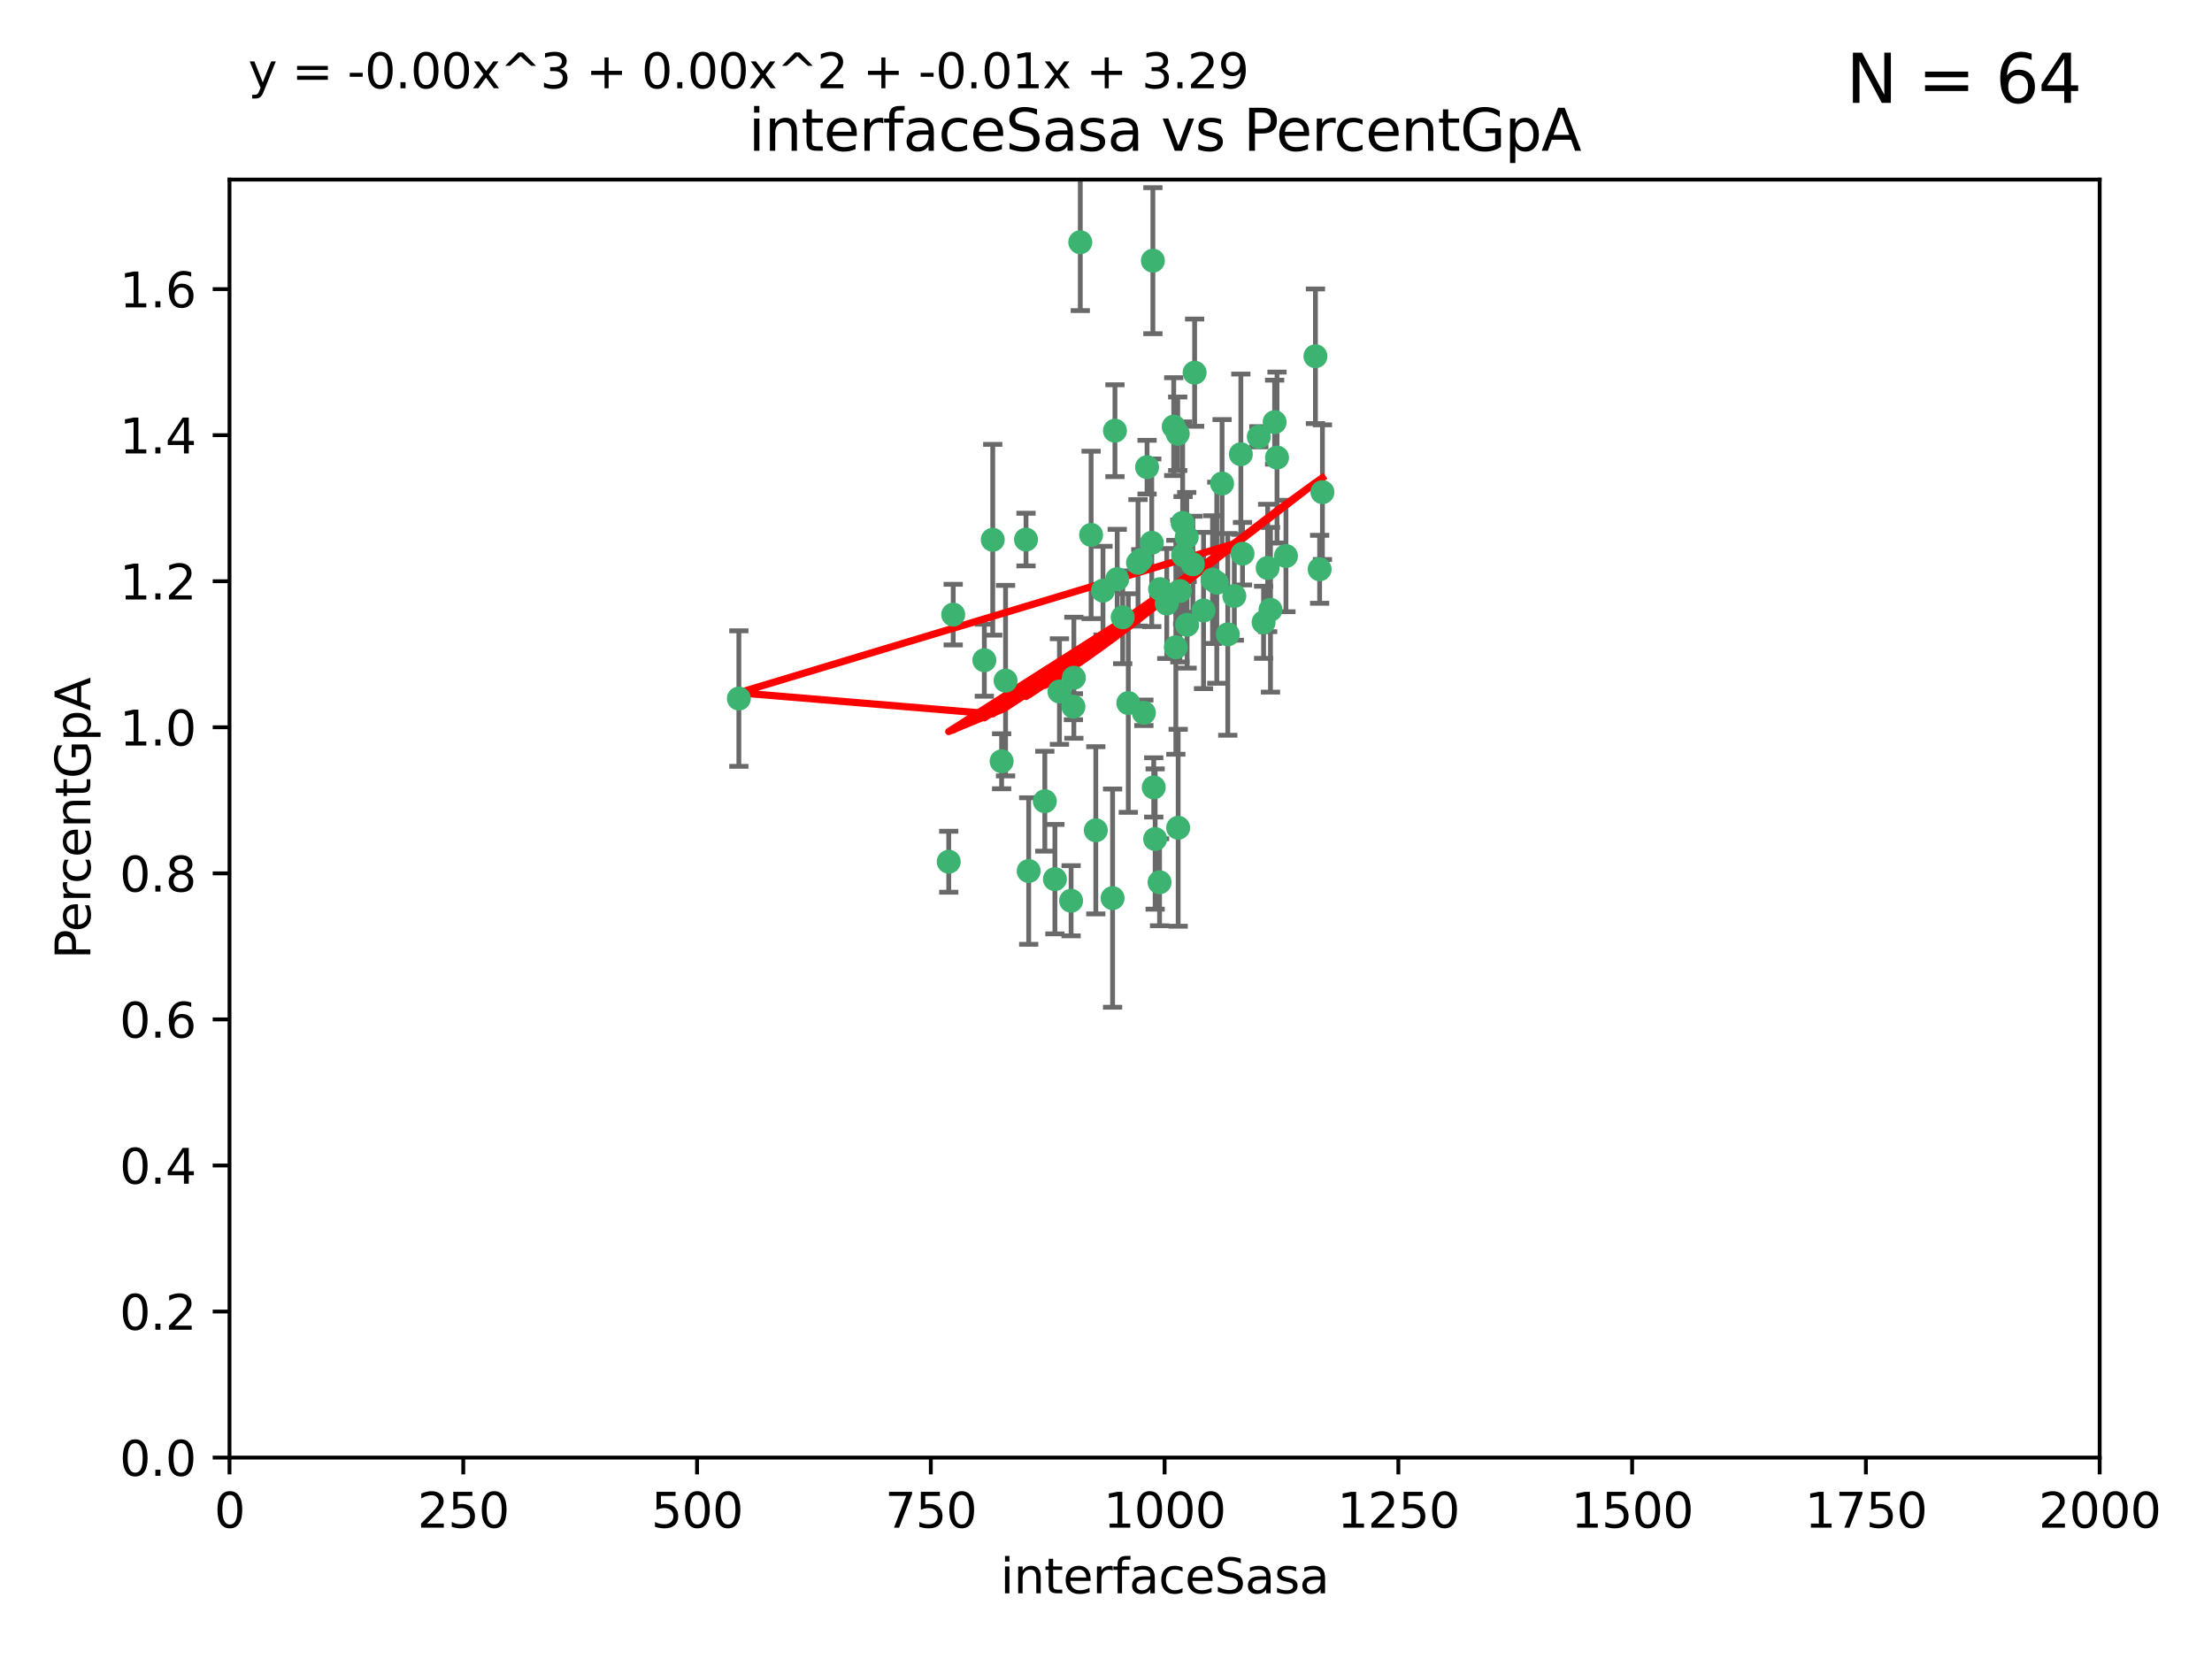 <?xml version="1.0" encoding="utf-8" standalone="no"?>
<!DOCTYPE svg PUBLIC "-//W3C//DTD SVG 1.1//EN"
  "http://www.w3.org/Graphics/SVG/1.1/DTD/svg11.dtd">
<svg xmlns:xlink="http://www.w3.org/1999/xlink" width="460.8pt" height="345.6pt" viewBox="0 0 460.8 345.6" xmlns="http://www.w3.org/2000/svg" version="1.1">
 <defs>
  <style type="text/css">*{stroke-linejoin: round; stroke-linecap: butt}</style>
 </defs>
 <g id="figure_1">
  <g id="patch_1">
   <path d="M 0 345.6 
L 460.8 345.6 
L 460.8 0 
L 0 0 
z
" style="fill: #ffffff"/>
  </g>
  <g id="axes_1">
   <g id="patch_2">
    <path d="M 47.81 303.64 
L 437.4 303.64 
L 437.4 37.411 
L 47.81 37.411 
z
" style="fill: #ffffff"/>
   </g>
   <g id="PathCollection_1">
    <defs>
     <path id="m1e06b63110" d="M 0 1.118 
C 0.297 1.118 0.581 1 0.791 0.791 
C 1 0.581 1.118 0.297 1.118 0 
C 1.118 -0.297 1 -0.581 0.791 -0.791 
C 0.581 -1 0.297 -1.118 0 -1.118 
C -0.297 -1.118 -0.581 -1 -0.791 -0.791 
C -1 -0.581 -1.118 -0.297 -1.118 0 
C -1.118 0.297 -1 0.581 -0.791 0.791 
C -0.581 1 -0.297 1.118 0 1.118 
z
" style="stroke: #3cb371"/>
    </defs>
    <g clip-path="url(#p5ed0f82866)">
     <use xlink:href="#m1e06b63110" x="275.486" y="102.526" style="fill: #3cb371; stroke: #3cb371"/>
     <use xlink:href="#m1e06b63110" x="274.906" y="118.592" style="fill: #3cb371; stroke: #3cb371"/>
     <use xlink:href="#m1e06b63110" x="258.839" y="115.347" style="fill: #3cb371; stroke: #3cb371"/>
     <use xlink:href="#m1e06b63110" x="266.025" y="95.318" style="fill: #3cb371; stroke: #3cb371"/>
     <use xlink:href="#m1e06b63110" x="274.033" y="74.211" style="fill: #3cb371; stroke: #3cb371"/>
     <use xlink:href="#m1e06b63110" x="244.948" y="134.836" style="fill: #3cb371; stroke: #3cb371"/>
     <use xlink:href="#m1e06b63110" x="245.342" y="90.362" style="fill: #3cb371; stroke: #3cb371"/>
     <use xlink:href="#m1e06b63110" x="238.294" y="148.487" style="fill: #3cb371; stroke: #3cb371"/>
     <use xlink:href="#m1e06b63110" x="265.53" y="87.939" style="fill: #3cb371; stroke: #3cb371"/>
     <use xlink:href="#m1e06b63110" x="240.166" y="54.304" style="fill: #3cb371; stroke: #3cb371"/>
     <use xlink:href="#m1e06b63110" x="233.876" y="128.593" style="fill: #3cb371; stroke: #3cb371"/>
     <use xlink:href="#m1e06b63110" x="246.37" y="108.935" style="fill: #3cb371; stroke: #3cb371"/>
     <use xlink:href="#m1e06b63110" x="247.296" y="130.157" style="fill: #3cb371; stroke: #3cb371"/>
     <use xlink:href="#m1e06b63110" x="231.774" y="187.094" style="fill: #3cb371; stroke: #3cb371"/>
     <use xlink:href="#m1e06b63110" x="238.956" y="97.317" style="fill: #3cb371; stroke: #3cb371"/>
     <use xlink:href="#m1e06b63110" x="243.059" y="125.723" style="fill: #3cb371; stroke: #3cb371"/>
     <use xlink:href="#m1e06b63110" x="267.887" y="115.829" style="fill: #3cb371; stroke: #3cb371"/>
     <use xlink:href="#m1e06b63110" x="245.788" y="123.117" style="fill: #3cb371; stroke: #3cb371"/>
     <use xlink:href="#m1e06b63110" x="219.756" y="183.14" style="fill: #3cb371; stroke: #3cb371"/>
     <use xlink:href="#m1e06b63110" x="220.702" y="144.057" style="fill: #3cb371; stroke: #3cb371"/>
     <use xlink:href="#m1e06b63110" x="217.656" y="166.909" style="fill: #3cb371; stroke: #3cb371"/>
     <use xlink:href="#m1e06b63110" x="244.508" y="88.874" style="fill: #3cb371; stroke: #3cb371"/>
     <use xlink:href="#m1e06b63110" x="250.718" y="127.171" style="fill: #3cb371; stroke: #3cb371"/>
     <use xlink:href="#m1e06b63110" x="245.435" y="172.439" style="fill: #3cb371; stroke: #3cb371"/>
     <use xlink:href="#m1e06b63110" x="264.664" y="127.028" style="fill: #3cb371; stroke: #3cb371"/>
     <use xlink:href="#m1e06b63110" x="240.345" y="164.032" style="fill: #3cb371; stroke: #3cb371"/>
     <use xlink:href="#m1e06b63110" x="229.772" y="123.038" style="fill: #3cb371; stroke: #3cb371"/>
     <use xlink:href="#m1e06b63110" x="257.131" y="124.161" style="fill: #3cb371; stroke: #3cb371"/>
     <use xlink:href="#m1e06b63110" x="153.919" y="145.522" style="fill: #3cb371; stroke: #3cb371"/>
     <use xlink:href="#m1e06b63110" x="206.808" y="112.441" style="fill: #3cb371; stroke: #3cb371"/>
     <use xlink:href="#m1e06b63110" x="246.456" y="115.624" style="fill: #3cb371; stroke: #3cb371"/>
     <use xlink:href="#m1e06b63110" x="252.596" y="120.746" style="fill: #3cb371; stroke: #3cb371"/>
     <use xlink:href="#m1e06b63110" x="239.93" y="113.07" style="fill: #3cb371; stroke: #3cb371"/>
     <use xlink:href="#m1e06b63110" x="232.737" y="120.64" style="fill: #3cb371; stroke: #3cb371"/>
     <use xlink:href="#m1e06b63110" x="225.044" y="50.463" style="fill: #3cb371; stroke: #3cb371"/>
     <use xlink:href="#m1e06b63110" x="264.075" y="118.317" style="fill: #3cb371; stroke: #3cb371"/>
     <use xlink:href="#m1e06b63110" x="255.769" y="132.151" style="fill: #3cb371; stroke: #3cb371"/>
     <use xlink:href="#m1e06b63110" x="248.492" y="117.548" style="fill: #3cb371; stroke: #3cb371"/>
     <use xlink:href="#m1e06b63110" x="198.57" y="128.033" style="fill: #3cb371; stroke: #3cb371"/>
     <use xlink:href="#m1e06b63110" x="241.67" y="122.726" style="fill: #3cb371; stroke: #3cb371"/>
     <use xlink:href="#m1e06b63110" x="213.736" y="112.4" style="fill: #3cb371; stroke: #3cb371"/>
     <use xlink:href="#m1e06b63110" x="253.48" y="121.39" style="fill: #3cb371; stroke: #3cb371"/>
     <use xlink:href="#m1e06b63110" x="227.298" y="111.43" style="fill: #3cb371; stroke: #3cb371"/>
     <use xlink:href="#m1e06b63110" x="223.706" y="141.186" style="fill: #3cb371; stroke: #3cb371"/>
     <use xlink:href="#m1e06b63110" x="254.581" y="100.735" style="fill: #3cb371; stroke: #3cb371"/>
     <use xlink:href="#m1e06b63110" x="223.131" y="187.642" style="fill: #3cb371; stroke: #3cb371"/>
     <use xlink:href="#m1e06b63110" x="262.238" y="90.985" style="fill: #3cb371; stroke: #3cb371"/>
     <use xlink:href="#m1e06b63110" x="237.649" y="116.663" style="fill: #3cb371; stroke: #3cb371"/>
     <use xlink:href="#m1e06b63110" x="237.069" y="117.25" style="fill: #3cb371; stroke: #3cb371"/>
     <use xlink:href="#m1e06b63110" x="247.216" y="111.877" style="fill: #3cb371; stroke: #3cb371"/>
     <use xlink:href="#m1e06b63110" x="214.295" y="181.451" style="fill: #3cb371; stroke: #3cb371"/>
     <use xlink:href="#m1e06b63110" x="232.265" y="89.722" style="fill: #3cb371; stroke: #3cb371"/>
     <use xlink:href="#m1e06b63110" x="228.278" y="172.967" style="fill: #3cb371; stroke: #3cb371"/>
     <use xlink:href="#m1e06b63110" x="258.492" y="94.622" style="fill: #3cb371; stroke: #3cb371"/>
     <use xlink:href="#m1e06b63110" x="205.056" y="137.537" style="fill: #3cb371; stroke: #3cb371"/>
     <use xlink:href="#m1e06b63110" x="241.557" y="183.793" style="fill: #3cb371; stroke: #3cb371"/>
     <use xlink:href="#m1e06b63110" x="263.228" y="129.634" style="fill: #3cb371; stroke: #3cb371"/>
     <use xlink:href="#m1e06b63110" x="223.611" y="147.219" style="fill: #3cb371; stroke: #3cb371"/>
     <use xlink:href="#m1e06b63110" x="240.64" y="174.785" style="fill: #3cb371; stroke: #3cb371"/>
     <use xlink:href="#m1e06b63110" x="235.045" y="146.454" style="fill: #3cb371; stroke: #3cb371"/>
     <use xlink:href="#m1e06b63110" x="209.48" y="141.79" style="fill: #3cb371; stroke: #3cb371"/>
     <use xlink:href="#m1e06b63110" x="248.862" y="77.63" style="fill: #3cb371; stroke: #3cb371"/>
     <use xlink:href="#m1e06b63110" x="197.639" y="179.513" style="fill: #3cb371; stroke: #3cb371"/>
     <use xlink:href="#m1e06b63110" x="208.658" y="158.587" style="fill: #3cb371; stroke: #3cb371"/>
    </g>
   </g>
   <g id="matplotlib.axis_1">
    <g id="xtick_1">
     <g id="line2d_1">
      <defs>
       <path id="m768999f773" d="M 0 0 
L 0 3.5 
" style="stroke: #000000; stroke-width: 0.8"/>
      </defs>
      <g>
       <use xlink:href="#m768999f773" x="47.81" y="303.64" style="stroke: #000000; stroke-width: 0.8"/>
      </g>
     </g>
     <g id="text_1">
      <!-- 0 -->
      <g transform="translate(44.629 318.238)scale(0.1 -0.1)">
       <defs>
        <path id="DejaVuSans-30" d="M 2034 4250 
Q 1547 4250 1301 3770 
Q 1056 3291 1056 2328 
Q 1056 1369 1301 889 
Q 1547 409 2034 409 
Q 2525 409 2770 889 
Q 3016 1369 3016 2328 
Q 3016 3291 2770 3770 
Q 2525 4250 2034 4250 
z
M 2034 4750 
Q 2819 4750 3233 4129 
Q 3647 3509 3647 2328 
Q 3647 1150 3233 529 
Q 2819 -91 2034 -91 
Q 1250 -91 836 529 
Q 422 1150 422 2328 
Q 422 3509 836 4129 
Q 1250 4750 2034 4750 
z
" transform="scale(0.016)"/>
       </defs>
       <use xlink:href="#DejaVuSans-30"/>
      </g>
     </g>
    </g>
    <g id="xtick_2">
     <g id="line2d_2">
      <g>
       <use xlink:href="#m768999f773" x="96.509" y="303.64" style="stroke: #000000; stroke-width: 0.8"/>
      </g>
     </g>
     <g id="text_2">
      <!-- 250 -->
      <g transform="translate(86.965 318.238)scale(0.1 -0.1)">
       <defs>
        <path id="DejaVuSans-32" d="M 1228 531 
L 3431 531 
L 3431 0 
L 469 0 
L 469 531 
Q 828 903 1448 1529 
Q 2069 2156 2228 2338 
Q 2531 2678 2651 2914 
Q 2772 3150 2772 3378 
Q 2772 3750 2511 3984 
Q 2250 4219 1831 4219 
Q 1534 4219 1204 4116 
Q 875 4013 500 3803 
L 500 4441 
Q 881 4594 1212 4672 
Q 1544 4750 1819 4750 
Q 2544 4750 2975 4387 
Q 3406 4025 3406 3419 
Q 3406 3131 3298 2873 
Q 3191 2616 2906 2266 
Q 2828 2175 2409 1742 
Q 1991 1309 1228 531 
z
" transform="scale(0.016)"/>
        <path id="DejaVuSans-35" d="M 691 4666 
L 3169 4666 
L 3169 4134 
L 1269 4134 
L 1269 2991 
Q 1406 3038 1543 3061 
Q 1681 3084 1819 3084 
Q 2600 3084 3056 2656 
Q 3513 2228 3513 1497 
Q 3513 744 3044 326 
Q 2575 -91 1722 -91 
Q 1428 -91 1123 -41 
Q 819 9 494 109 
L 494 744 
Q 775 591 1075 516 
Q 1375 441 1709 441 
Q 2250 441 2565 725 
Q 2881 1009 2881 1497 
Q 2881 1984 2565 2268 
Q 2250 2553 1709 2553 
Q 1456 2553 1204 2497 
Q 953 2441 691 2322 
L 691 4666 
z
" transform="scale(0.016)"/>
       </defs>
       <use xlink:href="#DejaVuSans-32"/>
       <use xlink:href="#DejaVuSans-35" x="63.623"/>
       <use xlink:href="#DejaVuSans-30" x="127.246"/>
      </g>
     </g>
    </g>
    <g id="xtick_3">
     <g id="line2d_3">
      <g>
       <use xlink:href="#m768999f773" x="145.208" y="303.64" style="stroke: #000000; stroke-width: 0.8"/>
      </g>
     </g>
     <g id="text_3">
      <!-- 500 -->
      <g transform="translate(135.664 318.238)scale(0.1 -0.1)">
       <use xlink:href="#DejaVuSans-35"/>
       <use xlink:href="#DejaVuSans-30" x="63.623"/>
       <use xlink:href="#DejaVuSans-30" x="127.246"/>
      </g>
     </g>
    </g>
    <g id="xtick_4">
     <g id="line2d_4">
      <g>
       <use xlink:href="#m768999f773" x="193.906" y="303.64" style="stroke: #000000; stroke-width: 0.8"/>
      </g>
     </g>
     <g id="text_4">
      <!-- 750 -->
      <g transform="translate(184.363 318.238)scale(0.1 -0.1)">
       <defs>
        <path id="DejaVuSans-37" d="M 525 4666 
L 3525 4666 
L 3525 4397 
L 1831 0 
L 1172 0 
L 2766 4134 
L 525 4134 
L 525 4666 
z
" transform="scale(0.016)"/>
       </defs>
       <use xlink:href="#DejaVuSans-37"/>
       <use xlink:href="#DejaVuSans-35" x="63.623"/>
       <use xlink:href="#DejaVuSans-30" x="127.246"/>
      </g>
     </g>
    </g>
    <g id="xtick_5">
     <g id="line2d_5">
      <g>
       <use xlink:href="#m768999f773" x="242.605" y="303.64" style="stroke: #000000; stroke-width: 0.8"/>
      </g>
     </g>
     <g id="text_5">
      <!-- 1000 -->
      <g transform="translate(229.88 318.238)scale(0.1 -0.1)">
       <defs>
        <path id="DejaVuSans-31" d="M 794 531 
L 1825 531 
L 1825 4091 
L 703 3866 
L 703 4441 
L 1819 4666 
L 2450 4666 
L 2450 531 
L 3481 531 
L 3481 0 
L 794 0 
L 794 531 
z
" transform="scale(0.016)"/>
       </defs>
       <use xlink:href="#DejaVuSans-31"/>
       <use xlink:href="#DejaVuSans-30" x="63.623"/>
       <use xlink:href="#DejaVuSans-30" x="127.246"/>
       <use xlink:href="#DejaVuSans-30" x="190.869"/>
      </g>
     </g>
    </g>
    <g id="xtick_6">
     <g id="line2d_6">
      <g>
       <use xlink:href="#m768999f773" x="291.304" y="303.64" style="stroke: #000000; stroke-width: 0.8"/>
      </g>
     </g>
     <g id="text_6">
      <!-- 1250 -->
      <g transform="translate(278.579 318.238)scale(0.1 -0.1)">
       <use xlink:href="#DejaVuSans-31"/>
       <use xlink:href="#DejaVuSans-32" x="63.623"/>
       <use xlink:href="#DejaVuSans-35" x="127.246"/>
       <use xlink:href="#DejaVuSans-30" x="190.869"/>
      </g>
     </g>
    </g>
    <g id="xtick_7">
     <g id="line2d_7">
      <g>
       <use xlink:href="#m768999f773" x="340.002" y="303.64" style="stroke: #000000; stroke-width: 0.8"/>
      </g>
     </g>
     <g id="text_7">
      <!-- 1500 -->
      <g transform="translate(327.277 318.238)scale(0.1 -0.1)">
       <use xlink:href="#DejaVuSans-31"/>
       <use xlink:href="#DejaVuSans-35" x="63.623"/>
       <use xlink:href="#DejaVuSans-30" x="127.246"/>
       <use xlink:href="#DejaVuSans-30" x="190.869"/>
      </g>
     </g>
    </g>
    <g id="xtick_8">
     <g id="line2d_8">
      <g>
       <use xlink:href="#m768999f773" x="388.701" y="303.64" style="stroke: #000000; stroke-width: 0.8"/>
      </g>
     </g>
     <g id="text_8">
      <!-- 1750 -->
      <g transform="translate(375.976 318.238)scale(0.1 -0.1)">
       <use xlink:href="#DejaVuSans-31"/>
       <use xlink:href="#DejaVuSans-37" x="63.623"/>
       <use xlink:href="#DejaVuSans-35" x="127.246"/>
       <use xlink:href="#DejaVuSans-30" x="190.869"/>
      </g>
     </g>
    </g>
    <g id="xtick_9">
     <g id="line2d_9">
      <g>
       <use xlink:href="#m768999f773" x="437.4" y="303.64" style="stroke: #000000; stroke-width: 0.8"/>
      </g>
     </g>
     <g id="text_9">
      <!-- 2000 -->
      <g transform="translate(424.675 318.238)scale(0.1 -0.1)">
       <use xlink:href="#DejaVuSans-32"/>
       <use xlink:href="#DejaVuSans-30" x="63.623"/>
       <use xlink:href="#DejaVuSans-30" x="127.246"/>
       <use xlink:href="#DejaVuSans-30" x="190.869"/>
      </g>
     </g>
    </g>
    <g id="text_10">
     <!-- interfaceSasa -->
     <g transform="translate(208.398 331.917)scale(0.1 -0.1)">
      <defs>
       <path id="DejaVuSans-69" d="M 603 3500 
L 1178 3500 
L 1178 0 
L 603 0 
L 603 3500 
z
M 603 4863 
L 1178 4863 
L 1178 4134 
L 603 4134 
L 603 4863 
z
" transform="scale(0.016)"/>
       <path id="DejaVuSans-6e" d="M 3513 2113 
L 3513 0 
L 2938 0 
L 2938 2094 
Q 2938 2591 2744 2837 
Q 2550 3084 2163 3084 
Q 1697 3084 1428 2787 
Q 1159 2491 1159 1978 
L 1159 0 
L 581 0 
L 581 3500 
L 1159 3500 
L 1159 2956 
Q 1366 3272 1645 3428 
Q 1925 3584 2291 3584 
Q 2894 3584 3203 3211 
Q 3513 2838 3513 2113 
z
" transform="scale(0.016)"/>
       <path id="DejaVuSans-74" d="M 1172 4494 
L 1172 3500 
L 2356 3500 
L 2356 3053 
L 1172 3053 
L 1172 1153 
Q 1172 725 1289 603 
Q 1406 481 1766 481 
L 2356 481 
L 2356 0 
L 1766 0 
Q 1100 0 847 248 
Q 594 497 594 1153 
L 594 3053 
L 172 3053 
L 172 3500 
L 594 3500 
L 594 4494 
L 1172 4494 
z
" transform="scale(0.016)"/>
       <path id="DejaVuSans-65" d="M 3597 1894 
L 3597 1613 
L 953 1613 
Q 991 1019 1311 708 
Q 1631 397 2203 397 
Q 2534 397 2845 478 
Q 3156 559 3463 722 
L 3463 178 
Q 3153 47 2828 -22 
Q 2503 -91 2169 -91 
Q 1331 -91 842 396 
Q 353 884 353 1716 
Q 353 2575 817 3079 
Q 1281 3584 2069 3584 
Q 2775 3584 3186 3129 
Q 3597 2675 3597 1894 
z
M 3022 2063 
Q 3016 2534 2758 2815 
Q 2500 3097 2075 3097 
Q 1594 3097 1305 2825 
Q 1016 2553 972 2059 
L 3022 2063 
z
" transform="scale(0.016)"/>
       <path id="DejaVuSans-72" d="M 2631 2963 
Q 2534 3019 2420 3045 
Q 2306 3072 2169 3072 
Q 1681 3072 1420 2755 
Q 1159 2438 1159 1844 
L 1159 0 
L 581 0 
L 581 3500 
L 1159 3500 
L 1159 2956 
Q 1341 3275 1631 3429 
Q 1922 3584 2338 3584 
Q 2397 3584 2469 3576 
Q 2541 3569 2628 3553 
L 2631 2963 
z
" transform="scale(0.016)"/>
       <path id="DejaVuSans-66" d="M 2375 4863 
L 2375 4384 
L 1825 4384 
Q 1516 4384 1395 4259 
Q 1275 4134 1275 3809 
L 1275 3500 
L 2222 3500 
L 2222 3053 
L 1275 3053 
L 1275 0 
L 697 0 
L 697 3053 
L 147 3053 
L 147 3500 
L 697 3500 
L 697 3744 
Q 697 4328 969 4595 
Q 1241 4863 1831 4863 
L 2375 4863 
z
" transform="scale(0.016)"/>
       <path id="DejaVuSans-61" d="M 2194 1759 
Q 1497 1759 1228 1600 
Q 959 1441 959 1056 
Q 959 750 1161 570 
Q 1363 391 1709 391 
Q 2188 391 2477 730 
Q 2766 1069 2766 1631 
L 2766 1759 
L 2194 1759 
z
M 3341 1997 
L 3341 0 
L 2766 0 
L 2766 531 
Q 2569 213 2275 61 
Q 1981 -91 1556 -91 
Q 1019 -91 701 211 
Q 384 513 384 1019 
Q 384 1609 779 1909 
Q 1175 2209 1959 2209 
L 2766 2209 
L 2766 2266 
Q 2766 2663 2505 2880 
Q 2244 3097 1772 3097 
Q 1472 3097 1187 3025 
Q 903 2953 641 2809 
L 641 3341 
Q 956 3463 1253 3523 
Q 1550 3584 1831 3584 
Q 2591 3584 2966 3190 
Q 3341 2797 3341 1997 
z
" transform="scale(0.016)"/>
       <path id="DejaVuSans-63" d="M 3122 3366 
L 3122 2828 
Q 2878 2963 2633 3030 
Q 2388 3097 2138 3097 
Q 1578 3097 1268 2742 
Q 959 2388 959 1747 
Q 959 1106 1268 751 
Q 1578 397 2138 397 
Q 2388 397 2633 464 
Q 2878 531 3122 666 
L 3122 134 
Q 2881 22 2623 -34 
Q 2366 -91 2075 -91 
Q 1284 -91 818 406 
Q 353 903 353 1747 
Q 353 2603 823 3093 
Q 1294 3584 2113 3584 
Q 2378 3584 2631 3529 
Q 2884 3475 3122 3366 
z
" transform="scale(0.016)"/>
       <path id="DejaVuSans-53" d="M 3425 4513 
L 3425 3897 
Q 3066 4069 2747 4153 
Q 2428 4238 2131 4238 
Q 1616 4238 1336 4038 
Q 1056 3838 1056 3469 
Q 1056 3159 1242 3001 
Q 1428 2844 1947 2747 
L 2328 2669 
Q 3034 2534 3370 2195 
Q 3706 1856 3706 1288 
Q 3706 609 3251 259 
Q 2797 -91 1919 -91 
Q 1588 -91 1214 -16 
Q 841 59 441 206 
L 441 856 
Q 825 641 1194 531 
Q 1563 422 1919 422 
Q 2459 422 2753 634 
Q 3047 847 3047 1241 
Q 3047 1584 2836 1778 
Q 2625 1972 2144 2069 
L 1759 2144 
Q 1053 2284 737 2584 
Q 422 2884 422 3419 
Q 422 4038 858 4394 
Q 1294 4750 2059 4750 
Q 2388 4750 2728 4690 
Q 3069 4631 3425 4513 
z
" transform="scale(0.016)"/>
       <path id="DejaVuSans-73" d="M 2834 3397 
L 2834 2853 
Q 2591 2978 2328 3040 
Q 2066 3103 1784 3103 
Q 1356 3103 1142 2972 
Q 928 2841 928 2578 
Q 928 2378 1081 2264 
Q 1234 2150 1697 2047 
L 1894 2003 
Q 2506 1872 2764 1633 
Q 3022 1394 3022 966 
Q 3022 478 2636 193 
Q 2250 -91 1575 -91 
Q 1294 -91 989 -36 
Q 684 19 347 128 
L 347 722 
Q 666 556 975 473 
Q 1284 391 1588 391 
Q 1994 391 2212 530 
Q 2431 669 2431 922 
Q 2431 1156 2273 1281 
Q 2116 1406 1581 1522 
L 1381 1569 
Q 847 1681 609 1914 
Q 372 2147 372 2553 
Q 372 3047 722 3315 
Q 1072 3584 1716 3584 
Q 2034 3584 2315 3537 
Q 2597 3491 2834 3397 
z
" transform="scale(0.016)"/>
      </defs>
      <use xlink:href="#DejaVuSans-69"/>
      <use xlink:href="#DejaVuSans-6e" x="27.783"/>
      <use xlink:href="#DejaVuSans-74" x="91.162"/>
      <use xlink:href="#DejaVuSans-65" x="130.371"/>
      <use xlink:href="#DejaVuSans-72" x="191.895"/>
      <use xlink:href="#DejaVuSans-66" x="233.008"/>
      <use xlink:href="#DejaVuSans-61" x="268.213"/>
      <use xlink:href="#DejaVuSans-63" x="329.492"/>
      <use xlink:href="#DejaVuSans-65" x="384.473"/>
      <use xlink:href="#DejaVuSans-53" x="445.996"/>
      <use xlink:href="#DejaVuSans-61" x="509.473"/>
      <use xlink:href="#DejaVuSans-73" x="570.752"/>
      <use xlink:href="#DejaVuSans-61" x="622.852"/>
     </g>
    </g>
   </g>
   <g id="matplotlib.axis_2">
    <g id="ytick_1">
     <g id="line2d_10">
      <defs>
       <path id="mc09c317e62" d="M 0 0 
L -3.5 0 
" style="stroke: #000000; stroke-width: 0.8"/>
      </defs>
      <g>
       <use xlink:href="#mc09c317e62" x="47.81" y="303.64" style="stroke: #000000; stroke-width: 0.8"/>
      </g>
     </g>
     <g id="text_11">
      <!-- 0.0 -->
      <g transform="translate(24.907 307.439)scale(0.1 -0.1)">
       <defs>
        <path id="DejaVuSans-2e" d="M 684 794 
L 1344 794 
L 1344 0 
L 684 0 
L 684 794 
z
" transform="scale(0.016)"/>
       </defs>
       <use xlink:href="#DejaVuSans-30"/>
       <use xlink:href="#DejaVuSans-2e" x="63.623"/>
       <use xlink:href="#DejaVuSans-30" x="95.41"/>
      </g>
     </g>
    </g>
    <g id="ytick_2">
     <g id="line2d_11">
      <g>
       <use xlink:href="#mc09c317e62" x="47.81" y="273.214" style="stroke: #000000; stroke-width: 0.8"/>
      </g>
     </g>
     <g id="text_12">
      <!-- 0.2 -->
      <g transform="translate(24.907 277.013)scale(0.1 -0.1)">
       <use xlink:href="#DejaVuSans-30"/>
       <use xlink:href="#DejaVuSans-2e" x="63.623"/>
       <use xlink:href="#DejaVuSans-32" x="95.41"/>
      </g>
     </g>
    </g>
    <g id="ytick_3">
     <g id="line2d_12">
      <g>
       <use xlink:href="#mc09c317e62" x="47.81" y="242.788" style="stroke: #000000; stroke-width: 0.8"/>
      </g>
     </g>
     <g id="text_13">
      <!-- 0.4 -->
      <g transform="translate(24.907 246.587)scale(0.1 -0.1)">
       <defs>
        <path id="DejaVuSans-34" d="M 2419 4116 
L 825 1625 
L 2419 1625 
L 2419 4116 
z
M 2253 4666 
L 3047 4666 
L 3047 1625 
L 3713 1625 
L 3713 1100 
L 3047 1100 
L 3047 0 
L 2419 0 
L 2419 1100 
L 313 1100 
L 313 1709 
L 2253 4666 
z
" transform="scale(0.016)"/>
       </defs>
       <use xlink:href="#DejaVuSans-30"/>
       <use xlink:href="#DejaVuSans-2e" x="63.623"/>
       <use xlink:href="#DejaVuSans-34" x="95.41"/>
      </g>
     </g>
    </g>
    <g id="ytick_4">
     <g id="line2d_13">
      <g>
       <use xlink:href="#mc09c317e62" x="47.81" y="212.362" style="stroke: #000000; stroke-width: 0.8"/>
      </g>
     </g>
     <g id="text_14">
      <!-- 0.6 -->
      <g transform="translate(24.907 216.161)scale(0.1 -0.1)">
       <defs>
        <path id="DejaVuSans-36" d="M 2113 2584 
Q 1688 2584 1439 2293 
Q 1191 2003 1191 1497 
Q 1191 994 1439 701 
Q 1688 409 2113 409 
Q 2538 409 2786 701 
Q 3034 994 3034 1497 
Q 3034 2003 2786 2293 
Q 2538 2584 2113 2584 
z
M 3366 4563 
L 3366 3988 
Q 3128 4100 2886 4159 
Q 2644 4219 2406 4219 
Q 1781 4219 1451 3797 
Q 1122 3375 1075 2522 
Q 1259 2794 1537 2939 
Q 1816 3084 2150 3084 
Q 2853 3084 3261 2657 
Q 3669 2231 3669 1497 
Q 3669 778 3244 343 
Q 2819 -91 2113 -91 
Q 1303 -91 875 529 
Q 447 1150 447 2328 
Q 447 3434 972 4092 
Q 1497 4750 2381 4750 
Q 2619 4750 2861 4703 
Q 3103 4656 3366 4563 
z
" transform="scale(0.016)"/>
       </defs>
       <use xlink:href="#DejaVuSans-30"/>
       <use xlink:href="#DejaVuSans-2e" x="63.623"/>
       <use xlink:href="#DejaVuSans-36" x="95.41"/>
      </g>
     </g>
    </g>
    <g id="ytick_5">
     <g id="line2d_14">
      <g>
       <use xlink:href="#mc09c317e62" x="47.81" y="181.935" style="stroke: #000000; stroke-width: 0.8"/>
      </g>
     </g>
     <g id="text_15">
      <!-- 0.8 -->
      <g transform="translate(24.907 185.735)scale(0.1 -0.1)">
       <defs>
        <path id="DejaVuSans-38" d="M 2034 2216 
Q 1584 2216 1326 1975 
Q 1069 1734 1069 1313 
Q 1069 891 1326 650 
Q 1584 409 2034 409 
Q 2484 409 2743 651 
Q 3003 894 3003 1313 
Q 3003 1734 2745 1975 
Q 2488 2216 2034 2216 
z
M 1403 2484 
Q 997 2584 770 2862 
Q 544 3141 544 3541 
Q 544 4100 942 4425 
Q 1341 4750 2034 4750 
Q 2731 4750 3128 4425 
Q 3525 4100 3525 3541 
Q 3525 3141 3298 2862 
Q 3072 2584 2669 2484 
Q 3125 2378 3379 2068 
Q 3634 1759 3634 1313 
Q 3634 634 3220 271 
Q 2806 -91 2034 -91 
Q 1263 -91 848 271 
Q 434 634 434 1313 
Q 434 1759 690 2068 
Q 947 2378 1403 2484 
z
M 1172 3481 
Q 1172 3119 1398 2916 
Q 1625 2713 2034 2713 
Q 2441 2713 2670 2916 
Q 2900 3119 2900 3481 
Q 2900 3844 2670 4047 
Q 2441 4250 2034 4250 
Q 1625 4250 1398 4047 
Q 1172 3844 1172 3481 
z
" transform="scale(0.016)"/>
       </defs>
       <use xlink:href="#DejaVuSans-30"/>
       <use xlink:href="#DejaVuSans-2e" x="63.623"/>
       <use xlink:href="#DejaVuSans-38" x="95.41"/>
      </g>
     </g>
    </g>
    <g id="ytick_6">
     <g id="line2d_15">
      <g>
       <use xlink:href="#mc09c317e62" x="47.81" y="151.509" style="stroke: #000000; stroke-width: 0.8"/>
      </g>
     </g>
     <g id="text_16">
      <!-- 1.0 -->
      <g transform="translate(24.907 155.308)scale(0.1 -0.1)">
       <use xlink:href="#DejaVuSans-31"/>
       <use xlink:href="#DejaVuSans-2e" x="63.623"/>
       <use xlink:href="#DejaVuSans-30" x="95.41"/>
      </g>
     </g>
    </g>
    <g id="ytick_7">
     <g id="line2d_16">
      <g>
       <use xlink:href="#mc09c317e62" x="47.81" y="121.083" style="stroke: #000000; stroke-width: 0.8"/>
      </g>
     </g>
     <g id="text_17">
      <!-- 1.2 -->
      <g transform="translate(24.907 124.882)scale(0.1 -0.1)">
       <use xlink:href="#DejaVuSans-31"/>
       <use xlink:href="#DejaVuSans-2e" x="63.623"/>
       <use xlink:href="#DejaVuSans-32" x="95.41"/>
      </g>
     </g>
    </g>
    <g id="ytick_8">
     <g id="line2d_17">
      <g>
       <use xlink:href="#mc09c317e62" x="47.81" y="90.657" style="stroke: #000000; stroke-width: 0.8"/>
      </g>
     </g>
     <g id="text_18">
      <!-- 1.4 -->
      <g transform="translate(24.907 94.456)scale(0.1 -0.1)">
       <use xlink:href="#DejaVuSans-31"/>
       <use xlink:href="#DejaVuSans-2e" x="63.623"/>
       <use xlink:href="#DejaVuSans-34" x="95.41"/>
      </g>
     </g>
    </g>
    <g id="ytick_9">
     <g id="line2d_18">
      <g>
       <use xlink:href="#mc09c317e62" x="47.81" y="60.231" style="stroke: #000000; stroke-width: 0.8"/>
      </g>
     </g>
     <g id="text_19">
      <!-- 1.6 -->
      <g transform="translate(24.907 64.03)scale(0.1 -0.1)">
       <use xlink:href="#DejaVuSans-31"/>
       <use xlink:href="#DejaVuSans-2e" x="63.623"/>
       <use xlink:href="#DejaVuSans-36" x="95.41"/>
      </g>
     </g>
    </g>
    <g id="text_20">
     <!-- PercentGpA -->
     <g transform="translate(18.827 199.802)rotate(-90)scale(0.1 -0.1)">
      <defs>
       <path id="DejaVuSans-50" d="M 1259 4147 
L 1259 2394 
L 2053 2394 
Q 2494 2394 2734 2622 
Q 2975 2850 2975 3272 
Q 2975 3691 2734 3919 
Q 2494 4147 2053 4147 
L 1259 4147 
z
M 628 4666 
L 2053 4666 
Q 2838 4666 3239 4311 
Q 3641 3956 3641 3272 
Q 3641 2581 3239 2228 
Q 2838 1875 2053 1875 
L 1259 1875 
L 1259 0 
L 628 0 
L 628 4666 
z
" transform="scale(0.016)"/>
       <path id="DejaVuSans-47" d="M 3809 666 
L 3809 1919 
L 2778 1919 
L 2778 2438 
L 4434 2438 
L 4434 434 
Q 4069 175 3628 42 
Q 3188 -91 2688 -91 
Q 1594 -91 976 548 
Q 359 1188 359 2328 
Q 359 3472 976 4111 
Q 1594 4750 2688 4750 
Q 3144 4750 3555 4637 
Q 3966 4525 4313 4306 
L 4313 3634 
Q 3963 3931 3569 4081 
Q 3175 4231 2741 4231 
Q 1884 4231 1454 3753 
Q 1025 3275 1025 2328 
Q 1025 1384 1454 906 
Q 1884 428 2741 428 
Q 3075 428 3337 486 
Q 3600 544 3809 666 
z
" transform="scale(0.016)"/>
       <path id="DejaVuSans-70" d="M 1159 525 
L 1159 -1331 
L 581 -1331 
L 581 3500 
L 1159 3500 
L 1159 2969 
Q 1341 3281 1617 3432 
Q 1894 3584 2278 3584 
Q 2916 3584 3314 3078 
Q 3713 2572 3713 1747 
Q 3713 922 3314 415 
Q 2916 -91 2278 -91 
Q 1894 -91 1617 61 
Q 1341 213 1159 525 
z
M 3116 1747 
Q 3116 2381 2855 2742 
Q 2594 3103 2138 3103 
Q 1681 3103 1420 2742 
Q 1159 2381 1159 1747 
Q 1159 1113 1420 752 
Q 1681 391 2138 391 
Q 2594 391 2855 752 
Q 3116 1113 3116 1747 
z
" transform="scale(0.016)"/>
       <path id="DejaVuSans-41" d="M 2188 4044 
L 1331 1722 
L 3047 1722 
L 2188 4044 
z
M 1831 4666 
L 2547 4666 
L 4325 0 
L 3669 0 
L 3244 1197 
L 1141 1197 
L 716 0 
L 50 0 
L 1831 4666 
z
" transform="scale(0.016)"/>
      </defs>
      <use xlink:href="#DejaVuSans-50"/>
      <use xlink:href="#DejaVuSans-65" x="56.678"/>
      <use xlink:href="#DejaVuSans-72" x="118.201"/>
      <use xlink:href="#DejaVuSans-63" x="157.064"/>
      <use xlink:href="#DejaVuSans-65" x="212.045"/>
      <use xlink:href="#DejaVuSans-6e" x="273.568"/>
      <use xlink:href="#DejaVuSans-74" x="336.947"/>
      <use xlink:href="#DejaVuSans-47" x="376.156"/>
      <use xlink:href="#DejaVuSans-70" x="453.646"/>
      <use xlink:href="#DejaVuSans-41" x="517.123"/>
     </g>
    </g>
   </g>
   <g id="LineCollection_1">
    <path d="M 275.486 116.551 
L 275.486 88.502 
" clip-path="url(#p5ed0f82866)" style="fill: none; stroke: #696969"/>
    <path d="M 274.906 125.671 
L 274.906 111.513 
" clip-path="url(#p5ed0f82866)" style="fill: none; stroke: #696969"/>
    <path d="M 258.839 121.856 
L 258.839 108.837 
" clip-path="url(#p5ed0f82866)" style="fill: none; stroke: #696969"/>
    <path d="M 266.025 113.125 
L 266.025 77.511 
" clip-path="url(#p5ed0f82866)" style="fill: none; stroke: #696969"/>
    <path d="M 274.033 88.233 
L 274.033 60.19 
" clip-path="url(#p5ed0f82866)" style="fill: none; stroke: #696969"/>
    <path d="M 244.948 157.119 
L 244.948 112.554 
" clip-path="url(#p5ed0f82866)" style="fill: none; stroke: #696969"/>
    <path d="M 245.342 98.017 
L 245.342 82.708 
" clip-path="url(#p5ed0f82866)" style="fill: none; stroke: #696969"/>
    <path d="M 238.294 151.141 
L 238.294 145.832 
" clip-path="url(#p5ed0f82866)" style="fill: none; stroke: #696969"/>
    <path d="M 265.53 96.688 
L 265.53 79.189 
" clip-path="url(#p5ed0f82866)" style="fill: none; stroke: #696969"/>
    <path d="M 240.166 69.514 
L 240.166 39.094 
" clip-path="url(#p5ed0f82866)" style="fill: none; stroke: #696969"/>
    <path d="M 233.876 138.259 
L 233.876 118.927 
" clip-path="url(#p5ed0f82866)" style="fill: none; stroke: #696969"/>
    <path d="M 246.37 129.975 
L 246.37 87.895 
" clip-path="url(#p5ed0f82866)" style="fill: none; stroke: #696969"/>
    <path d="M 247.296 139.176 
L 247.296 121.139 
" clip-path="url(#p5ed0f82866)" style="fill: none; stroke: #696969"/>
    <path d="M 231.774 209.823 
L 231.774 164.366 
" clip-path="url(#p5ed0f82866)" style="fill: none; stroke: #696969"/>
    <path d="M 238.956 102.911 
L 238.956 91.723 
" clip-path="url(#p5ed0f82866)" style="fill: none; stroke: #696969"/>
    <path d="M 243.059 137.173 
L 243.059 114.273 
" clip-path="url(#p5ed0f82866)" style="fill: none; stroke: #696969"/>
    <path d="M 267.887 127.434 
L 267.887 104.223 
" clip-path="url(#p5ed0f82866)" style="fill: none; stroke: #696969"/>
    <path d="M 245.788 137.906 
L 245.788 108.328 
" clip-path="url(#p5ed0f82866)" style="fill: none; stroke: #696969"/>
    <path d="M 219.756 194.535 
L 219.756 171.745 
" clip-path="url(#p5ed0f82866)" style="fill: none; stroke: #696969"/>
    <path d="M 220.702 155.054 
L 220.702 133.06 
" clip-path="url(#p5ed0f82866)" style="fill: none; stroke: #696969"/>
    <path d="M 217.656 177.313 
L 217.656 156.505 
" clip-path="url(#p5ed0f82866)" style="fill: none; stroke: #696969"/>
    <path d="M 244.508 99.068 
L 244.508 78.679 
" clip-path="url(#p5ed0f82866)" style="fill: none; stroke: #696969"/>
    <path d="M 250.718 143.45 
L 250.718 110.892 
" clip-path="url(#p5ed0f82866)" style="fill: none; stroke: #696969"/>
    <path d="M 245.435 192.948 
L 245.435 151.931 
" clip-path="url(#p5ed0f82866)" style="fill: none; stroke: #696969"/>
    <path d="M 264.664 144.184 
L 264.664 109.872 
" clip-path="url(#p5ed0f82866)" style="fill: none; stroke: #696969"/>
    <path d="M 240.345 170.206 
L 240.345 157.858 
" clip-path="url(#p5ed0f82866)" style="fill: none; stroke: #696969"/>
    <path d="M 229.772 132.269 
L 229.772 113.807 
" clip-path="url(#p5ed0f82866)" style="fill: none; stroke: #696969"/>
    <path d="M 257.131 133.371 
L 257.131 114.951 
" clip-path="url(#p5ed0f82866)" style="fill: none; stroke: #696969"/>
    <path d="M 153.919 159.637 
L 153.919 131.407 
" clip-path="url(#p5ed0f82866)" style="fill: none; stroke: #696969"/>
    <path d="M 206.808 132.308 
L 206.808 92.574 
" clip-path="url(#p5ed0f82866)" style="fill: none; stroke: #696969"/>
    <path d="M 246.456 127.805 
L 246.456 103.444 
" clip-path="url(#p5ed0f82866)" style="fill: none; stroke: #696969"/>
    <path d="M 252.596 134.052 
L 252.596 107.441 
" clip-path="url(#p5ed0f82866)" style="fill: none; stroke: #696969"/>
    <path d="M 239.93 130.531 
L 239.93 95.608 
" clip-path="url(#p5ed0f82866)" style="fill: none; stroke: #696969"/>
    <path d="M 232.737 131.008 
L 232.737 110.272 
" clip-path="url(#p5ed0f82866)" style="fill: none; stroke: #696969"/>
    <path d="M 225.044 64.704 
L 225.044 36.222 
" clip-path="url(#p5ed0f82866)" style="fill: none; stroke: #696969"/>
    <path d="M 264.075 131.588 
L 264.075 105.046 
" clip-path="url(#p5ed0f82866)" style="fill: none; stroke: #696969"/>
    <path d="M 255.769 153.161 
L 255.769 111.142 
" clip-path="url(#p5ed0f82866)" style="fill: none; stroke: #696969"/>
    <path d="M 248.492 127.556 
L 248.492 107.539 
" clip-path="url(#p5ed0f82866)" style="fill: none; stroke: #696969"/>
    <path d="M 198.57 134.352 
L 198.57 121.715 
" clip-path="url(#p5ed0f82866)" style="fill: none; stroke: #696969"/>
    <path d="M 241.67 124.287 
L 241.67 121.164 
" clip-path="url(#p5ed0f82866)" style="fill: none; stroke: #696969"/>
    <path d="M 213.736 117.881 
L 213.736 106.919 
" clip-path="url(#p5ed0f82866)" style="fill: none; stroke: #696969"/>
    <path d="M 253.48 142.334 
L 253.48 100.445 
" clip-path="url(#p5ed0f82866)" style="fill: none; stroke: #696969"/>
    <path d="M 227.298 128.867 
L 227.298 93.993 
" clip-path="url(#p5ed0f82866)" style="fill: none; stroke: #696969"/>
    <path d="M 223.706 153.788 
L 223.706 128.583 
" clip-path="url(#p5ed0f82866)" style="fill: none; stroke: #696969"/>
    <path d="M 254.581 114.065 
L 254.581 87.405 
" clip-path="url(#p5ed0f82866)" style="fill: none; stroke: #696969"/>
    <path d="M 223.131 194.952 
L 223.131 180.332 
" clip-path="url(#p5ed0f82866)" style="fill: none; stroke: #696969"/>
    <path d="M 262.238 93.09 
L 262.238 88.88 
" clip-path="url(#p5ed0f82866)" style="fill: none; stroke: #696969"/>
    <path d="M 237.649 118.845 
L 237.649 114.48 
" clip-path="url(#p5ed0f82866)" style="fill: none; stroke: #696969"/>
    <path d="M 237.069 130.424 
L 237.069 104.076 
" clip-path="url(#p5ed0f82866)" style="fill: none; stroke: #696969"/>
    <path d="M 247.216 121.164 
L 247.216 102.59 
" clip-path="url(#p5ed0f82866)" style="fill: none; stroke: #696969"/>
    <path d="M 214.295 196.715 
L 214.295 166.186 
" clip-path="url(#p5ed0f82866)" style="fill: none; stroke: #696969"/>
    <path d="M 232.265 99.288 
L 232.265 80.155 
" clip-path="url(#p5ed0f82866)" style="fill: none; stroke: #696969"/>
    <path d="M 228.278 190.388 
L 228.278 155.547 
" clip-path="url(#p5ed0f82866)" style="fill: none; stroke: #696969"/>
    <path d="M 258.492 111.321 
L 258.492 77.924 
" clip-path="url(#p5ed0f82866)" style="fill: none; stroke: #696969"/>
    <path d="M 205.056 145.036 
L 205.056 130.037 
" clip-path="url(#p5ed0f82866)" style="fill: none; stroke: #696969"/>
    <path d="M 241.557 192.858 
L 241.557 174.727 
" clip-path="url(#p5ed0f82866)" style="fill: none; stroke: #696969"/>
    <path d="M 263.228 137.148 
L 263.228 122.121 
" clip-path="url(#p5ed0f82866)" style="fill: none; stroke: #696969"/>
    <path d="M 223.611 149.931 
L 223.611 144.506 
" clip-path="url(#p5ed0f82866)" style="fill: none; stroke: #696969"/>
    <path d="M 240.64 189.396 
L 240.64 160.174 
" clip-path="url(#p5ed0f82866)" style="fill: none; stroke: #696969"/>
    <path d="M 235.045 169.221 
L 235.045 123.686 
" clip-path="url(#p5ed0f82866)" style="fill: none; stroke: #696969"/>
    <path d="M 209.48 161.635 
L 209.48 121.944 
" clip-path="url(#p5ed0f82866)" style="fill: none; stroke: #696969"/>
    <path d="M 248.862 88.796 
L 248.862 66.463 
" clip-path="url(#p5ed0f82866)" style="fill: none; stroke: #696969"/>
    <path d="M 197.639 185.864 
L 197.639 173.162 
" clip-path="url(#p5ed0f82866)" style="fill: none; stroke: #696969"/>
    <path d="M 208.658 164.314 
L 208.658 152.86 
" clip-path="url(#p5ed0f82866)" style="fill: none; stroke: #696969"/>
   </g>
   <g id="line2d_19">
    <defs>
     <path id="m0eb9b733c4" d="M 2 0 
L -2 -0 
" style="stroke: #696969"/>
    </defs>
    <g clip-path="url(#p5ed0f82866)">
     <use xlink:href="#m0eb9b733c4" x="275.486" y="116.551" style="fill: #696969; stroke: #696969"/>
     <use xlink:href="#m0eb9b733c4" x="274.906" y="125.671" style="fill: #696969; stroke: #696969"/>
     <use xlink:href="#m0eb9b733c4" x="258.839" y="121.856" style="fill: #696969; stroke: #696969"/>
     <use xlink:href="#m0eb9b733c4" x="266.025" y="113.125" style="fill: #696969; stroke: #696969"/>
     <use xlink:href="#m0eb9b733c4" x="274.033" y="88.233" style="fill: #696969; stroke: #696969"/>
     <use xlink:href="#m0eb9b733c4" x="244.948" y="157.119" style="fill: #696969; stroke: #696969"/>
     <use xlink:href="#m0eb9b733c4" x="245.342" y="98.017" style="fill: #696969; stroke: #696969"/>
     <use xlink:href="#m0eb9b733c4" x="238.294" y="151.141" style="fill: #696969; stroke: #696969"/>
     <use xlink:href="#m0eb9b733c4" x="265.53" y="96.688" style="fill: #696969; stroke: #696969"/>
     <use xlink:href="#m0eb9b733c4" x="240.166" y="69.514" style="fill: #696969; stroke: #696969"/>
     <use xlink:href="#m0eb9b733c4" x="233.876" y="138.259" style="fill: #696969; stroke: #696969"/>
     <use xlink:href="#m0eb9b733c4" x="246.37" y="129.975" style="fill: #696969; stroke: #696969"/>
     <use xlink:href="#m0eb9b733c4" x="247.296" y="139.176" style="fill: #696969; stroke: #696969"/>
     <use xlink:href="#m0eb9b733c4" x="231.774" y="209.823" style="fill: #696969; stroke: #696969"/>
     <use xlink:href="#m0eb9b733c4" x="238.956" y="102.911" style="fill: #696969; stroke: #696969"/>
     <use xlink:href="#m0eb9b733c4" x="243.059" y="137.173" style="fill: #696969; stroke: #696969"/>
     <use xlink:href="#m0eb9b733c4" x="267.887" y="127.434" style="fill: #696969; stroke: #696969"/>
     <use xlink:href="#m0eb9b733c4" x="245.788" y="137.906" style="fill: #696969; stroke: #696969"/>
     <use xlink:href="#m0eb9b733c4" x="219.756" y="194.535" style="fill: #696969; stroke: #696969"/>
     <use xlink:href="#m0eb9b733c4" x="220.702" y="155.054" style="fill: #696969; stroke: #696969"/>
     <use xlink:href="#m0eb9b733c4" x="217.656" y="177.313" style="fill: #696969; stroke: #696969"/>
     <use xlink:href="#m0eb9b733c4" x="244.508" y="99.068" style="fill: #696969; stroke: #696969"/>
     <use xlink:href="#m0eb9b733c4" x="250.718" y="143.45" style="fill: #696969; stroke: #696969"/>
     <use xlink:href="#m0eb9b733c4" x="245.435" y="192.948" style="fill: #696969; stroke: #696969"/>
     <use xlink:href="#m0eb9b733c4" x="264.664" y="144.184" style="fill: #696969; stroke: #696969"/>
     <use xlink:href="#m0eb9b733c4" x="240.345" y="170.206" style="fill: #696969; stroke: #696969"/>
     <use xlink:href="#m0eb9b733c4" x="229.772" y="132.269" style="fill: #696969; stroke: #696969"/>
     <use xlink:href="#m0eb9b733c4" x="257.131" y="133.371" style="fill: #696969; stroke: #696969"/>
     <use xlink:href="#m0eb9b733c4" x="153.919" y="159.637" style="fill: #696969; stroke: #696969"/>
     <use xlink:href="#m0eb9b733c4" x="206.808" y="132.308" style="fill: #696969; stroke: #696969"/>
     <use xlink:href="#m0eb9b733c4" x="246.456" y="127.805" style="fill: #696969; stroke: #696969"/>
     <use xlink:href="#m0eb9b733c4" x="252.596" y="134.052" style="fill: #696969; stroke: #696969"/>
     <use xlink:href="#m0eb9b733c4" x="239.93" y="130.531" style="fill: #696969; stroke: #696969"/>
     <use xlink:href="#m0eb9b733c4" x="232.737" y="131.008" style="fill: #696969; stroke: #696969"/>
     <use xlink:href="#m0eb9b733c4" x="225.044" y="64.704" style="fill: #696969; stroke: #696969"/>
     <use xlink:href="#m0eb9b733c4" x="264.075" y="131.588" style="fill: #696969; stroke: #696969"/>
     <use xlink:href="#m0eb9b733c4" x="255.769" y="153.161" style="fill: #696969; stroke: #696969"/>
     <use xlink:href="#m0eb9b733c4" x="248.492" y="127.556" style="fill: #696969; stroke: #696969"/>
     <use xlink:href="#m0eb9b733c4" x="198.57" y="134.352" style="fill: #696969; stroke: #696969"/>
     <use xlink:href="#m0eb9b733c4" x="241.67" y="124.287" style="fill: #696969; stroke: #696969"/>
     <use xlink:href="#m0eb9b733c4" x="213.736" y="117.881" style="fill: #696969; stroke: #696969"/>
     <use xlink:href="#m0eb9b733c4" x="253.48" y="142.334" style="fill: #696969; stroke: #696969"/>
     <use xlink:href="#m0eb9b733c4" x="227.298" y="128.867" style="fill: #696969; stroke: #696969"/>
     <use xlink:href="#m0eb9b733c4" x="223.706" y="153.788" style="fill: #696969; stroke: #696969"/>
     <use xlink:href="#m0eb9b733c4" x="254.581" y="114.065" style="fill: #696969; stroke: #696969"/>
     <use xlink:href="#m0eb9b733c4" x="223.131" y="194.952" style="fill: #696969; stroke: #696969"/>
     <use xlink:href="#m0eb9b733c4" x="262.238" y="93.09" style="fill: #696969; stroke: #696969"/>
     <use xlink:href="#m0eb9b733c4" x="237.649" y="118.845" style="fill: #696969; stroke: #696969"/>
     <use xlink:href="#m0eb9b733c4" x="237.069" y="130.424" style="fill: #696969; stroke: #696969"/>
     <use xlink:href="#m0eb9b733c4" x="247.216" y="121.164" style="fill: #696969; stroke: #696969"/>
     <use xlink:href="#m0eb9b733c4" x="214.295" y="196.715" style="fill: #696969; stroke: #696969"/>
     <use xlink:href="#m0eb9b733c4" x="232.265" y="99.288" style="fill: #696969; stroke: #696969"/>
     <use xlink:href="#m0eb9b733c4" x="228.278" y="190.388" style="fill: #696969; stroke: #696969"/>
     <use xlink:href="#m0eb9b733c4" x="258.492" y="111.321" style="fill: #696969; stroke: #696969"/>
     <use xlink:href="#m0eb9b733c4" x="205.056" y="145.036" style="fill: #696969; stroke: #696969"/>
     <use xlink:href="#m0eb9b733c4" x="241.557" y="192.858" style="fill: #696969; stroke: #696969"/>
     <use xlink:href="#m0eb9b733c4" x="263.228" y="137.148" style="fill: #696969; stroke: #696969"/>
     <use xlink:href="#m0eb9b733c4" x="223.611" y="149.931" style="fill: #696969; stroke: #696969"/>
     <use xlink:href="#m0eb9b733c4" x="240.64" y="189.396" style="fill: #696969; stroke: #696969"/>
     <use xlink:href="#m0eb9b733c4" x="235.045" y="169.221" style="fill: #696969; stroke: #696969"/>
     <use xlink:href="#m0eb9b733c4" x="209.48" y="161.635" style="fill: #696969; stroke: #696969"/>
     <use xlink:href="#m0eb9b733c4" x="248.862" y="88.796" style="fill: #696969; stroke: #696969"/>
     <use xlink:href="#m0eb9b733c4" x="197.639" y="185.864" style="fill: #696969; stroke: #696969"/>
     <use xlink:href="#m0eb9b733c4" x="208.658" y="164.314" style="fill: #696969; stroke: #696969"/>
    </g>
   </g>
   <g id="line2d_20">
    <g clip-path="url(#p5ed0f82866)">
     <use xlink:href="#m0eb9b733c4" x="275.486" y="88.502" style="fill: #696969; stroke: #696969"/>
     <use xlink:href="#m0eb9b733c4" x="274.906" y="111.513" style="fill: #696969; stroke: #696969"/>
     <use xlink:href="#m0eb9b733c4" x="258.839" y="108.837" style="fill: #696969; stroke: #696969"/>
     <use xlink:href="#m0eb9b733c4" x="266.025" y="77.511" style="fill: #696969; stroke: #696969"/>
     <use xlink:href="#m0eb9b733c4" x="274.033" y="60.19" style="fill: #696969; stroke: #696969"/>
     <use xlink:href="#m0eb9b733c4" x="244.948" y="112.554" style="fill: #696969; stroke: #696969"/>
     <use xlink:href="#m0eb9b733c4" x="245.342" y="82.708" style="fill: #696969; stroke: #696969"/>
     <use xlink:href="#m0eb9b733c4" x="238.294" y="145.832" style="fill: #696969; stroke: #696969"/>
     <use xlink:href="#m0eb9b733c4" x="265.53" y="79.189" style="fill: #696969; stroke: #696969"/>
     <use xlink:href="#m0eb9b733c4" x="240.166" y="39.094" style="fill: #696969; stroke: #696969"/>
     <use xlink:href="#m0eb9b733c4" x="233.876" y="118.927" style="fill: #696969; stroke: #696969"/>
     <use xlink:href="#m0eb9b733c4" x="246.37" y="87.895" style="fill: #696969; stroke: #696969"/>
     <use xlink:href="#m0eb9b733c4" x="247.296" y="121.139" style="fill: #696969; stroke: #696969"/>
     <use xlink:href="#m0eb9b733c4" x="231.774" y="164.366" style="fill: #696969; stroke: #696969"/>
     <use xlink:href="#m0eb9b733c4" x="238.956" y="91.723" style="fill: #696969; stroke: #696969"/>
     <use xlink:href="#m0eb9b733c4" x="243.059" y="114.273" style="fill: #696969; stroke: #696969"/>
     <use xlink:href="#m0eb9b733c4" x="267.887" y="104.223" style="fill: #696969; stroke: #696969"/>
     <use xlink:href="#m0eb9b733c4" x="245.788" y="108.328" style="fill: #696969; stroke: #696969"/>
     <use xlink:href="#m0eb9b733c4" x="219.756" y="171.745" style="fill: #696969; stroke: #696969"/>
     <use xlink:href="#m0eb9b733c4" x="220.702" y="133.06" style="fill: #696969; stroke: #696969"/>
     <use xlink:href="#m0eb9b733c4" x="217.656" y="156.505" style="fill: #696969; stroke: #696969"/>
     <use xlink:href="#m0eb9b733c4" x="244.508" y="78.679" style="fill: #696969; stroke: #696969"/>
     <use xlink:href="#m0eb9b733c4" x="250.718" y="110.892" style="fill: #696969; stroke: #696969"/>
     <use xlink:href="#m0eb9b733c4" x="245.435" y="151.931" style="fill: #696969; stroke: #696969"/>
     <use xlink:href="#m0eb9b733c4" x="264.664" y="109.872" style="fill: #696969; stroke: #696969"/>
     <use xlink:href="#m0eb9b733c4" x="240.345" y="157.858" style="fill: #696969; stroke: #696969"/>
     <use xlink:href="#m0eb9b733c4" x="229.772" y="113.807" style="fill: #696969; stroke: #696969"/>
     <use xlink:href="#m0eb9b733c4" x="257.131" y="114.951" style="fill: #696969; stroke: #696969"/>
     <use xlink:href="#m0eb9b733c4" x="153.919" y="131.407" style="fill: #696969; stroke: #696969"/>
     <use xlink:href="#m0eb9b733c4" x="206.808" y="92.574" style="fill: #696969; stroke: #696969"/>
     <use xlink:href="#m0eb9b733c4" x="246.456" y="103.444" style="fill: #696969; stroke: #696969"/>
     <use xlink:href="#m0eb9b733c4" x="252.596" y="107.441" style="fill: #696969; stroke: #696969"/>
     <use xlink:href="#m0eb9b733c4" x="239.93" y="95.608" style="fill: #696969; stroke: #696969"/>
     <use xlink:href="#m0eb9b733c4" x="232.737" y="110.272" style="fill: #696969; stroke: #696969"/>
     <use xlink:href="#m0eb9b733c4" x="225.044" y="36.222" style="fill: #696969; stroke: #696969"/>
     <use xlink:href="#m0eb9b733c4" x="264.075" y="105.046" style="fill: #696969; stroke: #696969"/>
     <use xlink:href="#m0eb9b733c4" x="255.769" y="111.142" style="fill: #696969; stroke: #696969"/>
     <use xlink:href="#m0eb9b733c4" x="248.492" y="107.539" style="fill: #696969; stroke: #696969"/>
     <use xlink:href="#m0eb9b733c4" x="198.57" y="121.715" style="fill: #696969; stroke: #696969"/>
     <use xlink:href="#m0eb9b733c4" x="241.67" y="121.164" style="fill: #696969; stroke: #696969"/>
     <use xlink:href="#m0eb9b733c4" x="213.736" y="106.919" style="fill: #696969; stroke: #696969"/>
     <use xlink:href="#m0eb9b733c4" x="253.48" y="100.445" style="fill: #696969; stroke: #696969"/>
     <use xlink:href="#m0eb9b733c4" x="227.298" y="93.993" style="fill: #696969; stroke: #696969"/>
     <use xlink:href="#m0eb9b733c4" x="223.706" y="128.583" style="fill: #696969; stroke: #696969"/>
     <use xlink:href="#m0eb9b733c4" x="254.581" y="87.405" style="fill: #696969; stroke: #696969"/>
     <use xlink:href="#m0eb9b733c4" x="223.131" y="180.332" style="fill: #696969; stroke: #696969"/>
     <use xlink:href="#m0eb9b733c4" x="262.238" y="88.88" style="fill: #696969; stroke: #696969"/>
     <use xlink:href="#m0eb9b733c4" x="237.649" y="114.48" style="fill: #696969; stroke: #696969"/>
     <use xlink:href="#m0eb9b733c4" x="237.069" y="104.076" style="fill: #696969; stroke: #696969"/>
     <use xlink:href="#m0eb9b733c4" x="247.216" y="102.59" style="fill: #696969; stroke: #696969"/>
     <use xlink:href="#m0eb9b733c4" x="214.295" y="166.186" style="fill: #696969; stroke: #696969"/>
     <use xlink:href="#m0eb9b733c4" x="232.265" y="80.155" style="fill: #696969; stroke: #696969"/>
     <use xlink:href="#m0eb9b733c4" x="228.278" y="155.547" style="fill: #696969; stroke: #696969"/>
     <use xlink:href="#m0eb9b733c4" x="258.492" y="77.924" style="fill: #696969; stroke: #696969"/>
     <use xlink:href="#m0eb9b733c4" x="205.056" y="130.037" style="fill: #696969; stroke: #696969"/>
     <use xlink:href="#m0eb9b733c4" x="241.557" y="174.727" style="fill: #696969; stroke: #696969"/>
     <use xlink:href="#m0eb9b733c4" x="263.228" y="122.121" style="fill: #696969; stroke: #696969"/>
     <use xlink:href="#m0eb9b733c4" x="223.611" y="144.506" style="fill: #696969; stroke: #696969"/>
     <use xlink:href="#m0eb9b733c4" x="240.64" y="160.174" style="fill: #696969; stroke: #696969"/>
     <use xlink:href="#m0eb9b733c4" x="235.045" y="123.686" style="fill: #696969; stroke: #696969"/>
     <use xlink:href="#m0eb9b733c4" x="209.48" y="121.944" style="fill: #696969; stroke: #696969"/>
     <use xlink:href="#m0eb9b733c4" x="248.862" y="66.463" style="fill: #696969; stroke: #696969"/>
     <use xlink:href="#m0eb9b733c4" x="197.639" y="173.162" style="fill: #696969; stroke: #696969"/>
     <use xlink:href="#m0eb9b733c4" x="208.658" y="152.86" style="fill: #696969; stroke: #696969"/>
    </g>
   </g>
   <g id="line2d_21">
    <path d="M 275.486 99.536 
L 274.906 99.936 
L 258.839 111.912 
L 266.025 106.373 
L 274.033 100.542 
L 244.948 122.951 
L 245.342 122.638 
L 238.294 128.175 
L 265.53 106.747 
L 240.166 126.719 
L 233.876 131.55 
L 246.37 121.821 
L 247.296 121.084 
L 231.774 133.119 
L 238.956 127.661 
L 243.059 124.447 
L 267.887 104.979 
L 245.788 122.284 
L 219.756 141.456 
L 220.702 140.847 
L 217.656 142.775 
L 244.508 123.3 
L 250.718 118.354 
L 245.435 122.564 
L 264.664 107.405 
L 240.345 126.579 
L 229.772 134.588 
L 257.131 113.257 
L 153.919 144.317 
L 206.808 148.725 
L 246.456 121.753 
L 252.596 116.856 
L 239.93 126.903 
L 232.737 132.404 
L 225.044 137.939 
L 264.075 107.853 
L 255.769 114.334 
L 248.492 120.131 
L 198.57 152.091 
L 241.67 125.541 
L 213.736 145.1 
L 253.48 116.152 
L 227.298 136.363 
L 223.706 138.854 
L 254.581 115.277 
L 223.131 139.242 
L 262.238 109.265 
L 237.649 128.673 
L 237.069 129.12 
L 247.216 121.148 
L 214.295 144.78 
L 232.265 132.755 
L 228.278 135.665 
L 258.492 112.184 
L 205.056 149.532 
L 241.557 125.629 
L 263.228 108.502 
L 223.611 138.918 
L 240.64 126.349 
L 235.045 130.666 
L 209.48 147.406 
L 248.862 119.835 
L 197.639 152.398 
L 208.658 147.823 
" clip-path="url(#p5ed0f82866)" style="fill: none; stroke: #ff0000; stroke-width: 1.5; stroke-linecap: square"/>
   </g>
   <g id="line2d_22">
    <defs>
     <path id="maa47bef605" d="M 0 2 
C 0.53 2 1.039 1.789 1.414 1.414 
C 1.789 1.039 2 0.53 2 0 
C 2 -0.53 1.789 -1.039 1.414 -1.414 
C 1.039 -1.789 0.53 -2 0 -2 
C -0.53 -2 -1.039 -1.789 -1.414 -1.414 
C -1.789 -1.039 -2 -0.53 -2 0 
C -2 0.53 -1.789 1.039 -1.414 1.414 
C -1.039 1.789 -0.53 2 0 2 
z
" style="stroke: #3cb371"/>
    </defs>
    <g clip-path="url(#p5ed0f82866)">
     <use xlink:href="#maa47bef605" x="275.486" y="102.526" style="fill: #3cb371; stroke: #3cb371"/>
     <use xlink:href="#maa47bef605" x="274.906" y="118.592" style="fill: #3cb371; stroke: #3cb371"/>
     <use xlink:href="#maa47bef605" x="258.839" y="115.347" style="fill: #3cb371; stroke: #3cb371"/>
     <use xlink:href="#maa47bef605" x="266.025" y="95.318" style="fill: #3cb371; stroke: #3cb371"/>
     <use xlink:href="#maa47bef605" x="274.033" y="74.211" style="fill: #3cb371; stroke: #3cb371"/>
     <use xlink:href="#maa47bef605" x="244.948" y="134.836" style="fill: #3cb371; stroke: #3cb371"/>
     <use xlink:href="#maa47bef605" x="245.342" y="90.362" style="fill: #3cb371; stroke: #3cb371"/>
     <use xlink:href="#maa47bef605" x="238.294" y="148.487" style="fill: #3cb371; stroke: #3cb371"/>
     <use xlink:href="#maa47bef605" x="265.53" y="87.939" style="fill: #3cb371; stroke: #3cb371"/>
     <use xlink:href="#maa47bef605" x="240.166" y="54.304" style="fill: #3cb371; stroke: #3cb371"/>
     <use xlink:href="#maa47bef605" x="233.876" y="128.593" style="fill: #3cb371; stroke: #3cb371"/>
     <use xlink:href="#maa47bef605" x="246.37" y="108.935" style="fill: #3cb371; stroke: #3cb371"/>
     <use xlink:href="#maa47bef605" x="247.296" y="130.157" style="fill: #3cb371; stroke: #3cb371"/>
     <use xlink:href="#maa47bef605" x="231.774" y="187.094" style="fill: #3cb371; stroke: #3cb371"/>
     <use xlink:href="#maa47bef605" x="238.956" y="97.317" style="fill: #3cb371; stroke: #3cb371"/>
     <use xlink:href="#maa47bef605" x="243.059" y="125.723" style="fill: #3cb371; stroke: #3cb371"/>
     <use xlink:href="#maa47bef605" x="267.887" y="115.829" style="fill: #3cb371; stroke: #3cb371"/>
     <use xlink:href="#maa47bef605" x="245.788" y="123.117" style="fill: #3cb371; stroke: #3cb371"/>
     <use xlink:href="#maa47bef605" x="219.756" y="183.14" style="fill: #3cb371; stroke: #3cb371"/>
     <use xlink:href="#maa47bef605" x="220.702" y="144.057" style="fill: #3cb371; stroke: #3cb371"/>
     <use xlink:href="#maa47bef605" x="217.656" y="166.909" style="fill: #3cb371; stroke: #3cb371"/>
     <use xlink:href="#maa47bef605" x="244.508" y="88.874" style="fill: #3cb371; stroke: #3cb371"/>
     <use xlink:href="#maa47bef605" x="250.718" y="127.171" style="fill: #3cb371; stroke: #3cb371"/>
     <use xlink:href="#maa47bef605" x="245.435" y="172.439" style="fill: #3cb371; stroke: #3cb371"/>
     <use xlink:href="#maa47bef605" x="264.664" y="127.028" style="fill: #3cb371; stroke: #3cb371"/>
     <use xlink:href="#maa47bef605" x="240.345" y="164.032" style="fill: #3cb371; stroke: #3cb371"/>
     <use xlink:href="#maa47bef605" x="229.772" y="123.038" style="fill: #3cb371; stroke: #3cb371"/>
     <use xlink:href="#maa47bef605" x="257.131" y="124.161" style="fill: #3cb371; stroke: #3cb371"/>
     <use xlink:href="#maa47bef605" x="153.919" y="145.522" style="fill: #3cb371; stroke: #3cb371"/>
     <use xlink:href="#maa47bef605" x="206.808" y="112.441" style="fill: #3cb371; stroke: #3cb371"/>
     <use xlink:href="#maa47bef605" x="246.456" y="115.624" style="fill: #3cb371; stroke: #3cb371"/>
     <use xlink:href="#maa47bef605" x="252.596" y="120.746" style="fill: #3cb371; stroke: #3cb371"/>
     <use xlink:href="#maa47bef605" x="239.93" y="113.07" style="fill: #3cb371; stroke: #3cb371"/>
     <use xlink:href="#maa47bef605" x="232.737" y="120.64" style="fill: #3cb371; stroke: #3cb371"/>
     <use xlink:href="#maa47bef605" x="225.044" y="50.463" style="fill: #3cb371; stroke: #3cb371"/>
     <use xlink:href="#maa47bef605" x="264.075" y="118.317" style="fill: #3cb371; stroke: #3cb371"/>
     <use xlink:href="#maa47bef605" x="255.769" y="132.151" style="fill: #3cb371; stroke: #3cb371"/>
     <use xlink:href="#maa47bef605" x="248.492" y="117.548" style="fill: #3cb371; stroke: #3cb371"/>
     <use xlink:href="#maa47bef605" x="198.57" y="128.033" style="fill: #3cb371; stroke: #3cb371"/>
     <use xlink:href="#maa47bef605" x="241.67" y="122.726" style="fill: #3cb371; stroke: #3cb371"/>
     <use xlink:href="#maa47bef605" x="213.736" y="112.4" style="fill: #3cb371; stroke: #3cb371"/>
     <use xlink:href="#maa47bef605" x="253.48" y="121.39" style="fill: #3cb371; stroke: #3cb371"/>
     <use xlink:href="#maa47bef605" x="227.298" y="111.43" style="fill: #3cb371; stroke: #3cb371"/>
     <use xlink:href="#maa47bef605" x="223.706" y="141.186" style="fill: #3cb371; stroke: #3cb371"/>
     <use xlink:href="#maa47bef605" x="254.581" y="100.735" style="fill: #3cb371; stroke: #3cb371"/>
     <use xlink:href="#maa47bef605" x="223.131" y="187.642" style="fill: #3cb371; stroke: #3cb371"/>
     <use xlink:href="#maa47bef605" x="262.238" y="90.985" style="fill: #3cb371; stroke: #3cb371"/>
     <use xlink:href="#maa47bef605" x="237.649" y="116.663" style="fill: #3cb371; stroke: #3cb371"/>
     <use xlink:href="#maa47bef605" x="237.069" y="117.25" style="fill: #3cb371; stroke: #3cb371"/>
     <use xlink:href="#maa47bef605" x="247.216" y="111.877" style="fill: #3cb371; stroke: #3cb371"/>
     <use xlink:href="#maa47bef605" x="214.295" y="181.451" style="fill: #3cb371; stroke: #3cb371"/>
     <use xlink:href="#maa47bef605" x="232.265" y="89.722" style="fill: #3cb371; stroke: #3cb371"/>
     <use xlink:href="#maa47bef605" x="228.278" y="172.967" style="fill: #3cb371; stroke: #3cb371"/>
     <use xlink:href="#maa47bef605" x="258.492" y="94.622" style="fill: #3cb371; stroke: #3cb371"/>
     <use xlink:href="#maa47bef605" x="205.056" y="137.537" style="fill: #3cb371; stroke: #3cb371"/>
     <use xlink:href="#maa47bef605" x="241.557" y="183.793" style="fill: #3cb371; stroke: #3cb371"/>
     <use xlink:href="#maa47bef605" x="263.228" y="129.634" style="fill: #3cb371; stroke: #3cb371"/>
     <use xlink:href="#maa47bef605" x="223.611" y="147.219" style="fill: #3cb371; stroke: #3cb371"/>
     <use xlink:href="#maa47bef605" x="240.64" y="174.785" style="fill: #3cb371; stroke: #3cb371"/>
     <use xlink:href="#maa47bef605" x="235.045" y="146.454" style="fill: #3cb371; stroke: #3cb371"/>
     <use xlink:href="#maa47bef605" x="209.48" y="141.79" style="fill: #3cb371; stroke: #3cb371"/>
     <use xlink:href="#maa47bef605" x="248.862" y="77.63" style="fill: #3cb371; stroke: #3cb371"/>
     <use xlink:href="#maa47bef605" x="197.639" y="179.513" style="fill: #3cb371; stroke: #3cb371"/>
     <use xlink:href="#maa47bef605" x="208.658" y="158.587" style="fill: #3cb371; stroke: #3cb371"/>
    </g>
   </g>
   <g id="patch_3">
    <path d="M 47.81 303.64 
L 47.81 37.411 
" style="fill: none; stroke: #000000; stroke-width: 0.8; stroke-linejoin: miter; stroke-linecap: square"/>
   </g>
   <g id="patch_4">
    <path d="M 437.4 303.64 
L 437.4 37.411 
" style="fill: none; stroke: #000000; stroke-width: 0.8; stroke-linejoin: miter; stroke-linecap: square"/>
   </g>
   <g id="patch_5">
    <path d="M 47.81 303.64 
L 437.4 303.64 
" style="fill: none; stroke: #000000; stroke-width: 0.8; stroke-linejoin: miter; stroke-linecap: square"/>
   </g>
   <g id="patch_6">
    <path d="M 47.81 37.411 
L 437.4 37.411 
" style="fill: none; stroke: #000000; stroke-width: 0.8; stroke-linejoin: miter; stroke-linecap: square"/>
   </g>
   <g id="text_21">
    <!-- N = 64 -->
    <g transform="translate(384.585 21.426)scale(0.14 -0.14)">
     <defs>
      <path id="DejaVuSans-4e" d="M 628 4666 
L 1478 4666 
L 3547 763 
L 3547 4666 
L 4159 4666 
L 4159 0 
L 3309 0 
L 1241 3903 
L 1241 0 
L 628 0 
L 628 4666 
z
" transform="scale(0.016)"/>
      <path id="DejaVuSans-20" transform="scale(0.016)"/>
      <path id="DejaVuSans-3d" d="M 678 2906 
L 4684 2906 
L 4684 2381 
L 678 2381 
L 678 2906 
z
M 678 1631 
L 4684 1631 
L 4684 1100 
L 678 1100 
L 678 1631 
z
" transform="scale(0.016)"/>
     </defs>
     <use xlink:href="#DejaVuSans-4e"/>
     <use xlink:href="#DejaVuSans-20" x="74.805"/>
     <use xlink:href="#DejaVuSans-3d" x="106.592"/>
     <use xlink:href="#DejaVuSans-20" x="190.381"/>
     <use xlink:href="#DejaVuSans-36" x="222.168"/>
     <use xlink:href="#DejaVuSans-34" x="285.791"/>
    </g>
   </g>
   <g id="text_22">
    <!-- y = -0.00x^3 + 0.00x^2 + -0.01x + 3.29 -->
    <g transform="translate(51.706 18.387)scale(0.1 -0.1)">
     <defs>
      <path id="DejaVuSans-79" d="M 2059 -325 
Q 1816 -950 1584 -1140 
Q 1353 -1331 966 -1331 
L 506 -1331 
L 506 -850 
L 844 -850 
Q 1081 -850 1212 -737 
Q 1344 -625 1503 -206 
L 1606 56 
L 191 3500 
L 800 3500 
L 1894 763 
L 2988 3500 
L 3597 3500 
L 2059 -325 
z
" transform="scale(0.016)"/>
      <path id="DejaVuSans-2d" d="M 313 2009 
L 1997 2009 
L 1997 1497 
L 313 1497 
L 313 2009 
z
" transform="scale(0.016)"/>
      <path id="DejaVuSans-78" d="M 3513 3500 
L 2247 1797 
L 3578 0 
L 2900 0 
L 1881 1375 
L 863 0 
L 184 0 
L 1544 1831 
L 300 3500 
L 978 3500 
L 1906 2253 
L 2834 3500 
L 3513 3500 
z
" transform="scale(0.016)"/>
      <path id="DejaVuSans-5e" d="M 2988 4666 
L 4684 2925 
L 4056 2925 
L 2681 4159 
L 1306 2925 
L 678 2925 
L 2375 4666 
L 2988 4666 
z
" transform="scale(0.016)"/>
      <path id="DejaVuSans-33" d="M 2597 2516 
Q 3050 2419 3304 2112 
Q 3559 1806 3559 1356 
Q 3559 666 3084 287 
Q 2609 -91 1734 -91 
Q 1441 -91 1130 -33 
Q 819 25 488 141 
L 488 750 
Q 750 597 1062 519 
Q 1375 441 1716 441 
Q 2309 441 2620 675 
Q 2931 909 2931 1356 
Q 2931 1769 2642 2001 
Q 2353 2234 1838 2234 
L 1294 2234 
L 1294 2753 
L 1863 2753 
Q 2328 2753 2575 2939 
Q 2822 3125 2822 3475 
Q 2822 3834 2567 4026 
Q 2313 4219 1838 4219 
Q 1578 4219 1281 4162 
Q 984 4106 628 3988 
L 628 4550 
Q 988 4650 1302 4700 
Q 1616 4750 1894 4750 
Q 2613 4750 3031 4423 
Q 3450 4097 3450 3541 
Q 3450 3153 3228 2886 
Q 3006 2619 2597 2516 
z
" transform="scale(0.016)"/>
      <path id="DejaVuSans-2b" d="M 2944 4013 
L 2944 2272 
L 4684 2272 
L 4684 1741 
L 2944 1741 
L 2944 0 
L 2419 0 
L 2419 1741 
L 678 1741 
L 678 2272 
L 2419 2272 
L 2419 4013 
L 2944 4013 
z
" transform="scale(0.016)"/>
      <path id="DejaVuSans-39" d="M 703 97 
L 703 672 
Q 941 559 1184 500 
Q 1428 441 1663 441 
Q 2288 441 2617 861 
Q 2947 1281 2994 2138 
Q 2813 1869 2534 1725 
Q 2256 1581 1919 1581 
Q 1219 1581 811 2004 
Q 403 2428 403 3163 
Q 403 3881 828 4315 
Q 1253 4750 1959 4750 
Q 2769 4750 3195 4129 
Q 3622 3509 3622 2328 
Q 3622 1225 3098 567 
Q 2575 -91 1691 -91 
Q 1453 -91 1209 -44 
Q 966 3 703 97 
z
M 1959 2075 
Q 2384 2075 2632 2365 
Q 2881 2656 2881 3163 
Q 2881 3666 2632 3958 
Q 2384 4250 1959 4250 
Q 1534 4250 1286 3958 
Q 1038 3666 1038 3163 
Q 1038 2656 1286 2365 
Q 1534 2075 1959 2075 
z
" transform="scale(0.016)"/>
     </defs>
     <use xlink:href="#DejaVuSans-79"/>
     <use xlink:href="#DejaVuSans-20" x="59.18"/>
     <use xlink:href="#DejaVuSans-3d" x="90.967"/>
     <use xlink:href="#DejaVuSans-20" x="174.756"/>
     <use xlink:href="#DejaVuSans-2d" x="206.543"/>
     <use xlink:href="#DejaVuSans-30" x="242.627"/>
     <use xlink:href="#DejaVuSans-2e" x="306.25"/>
     <use xlink:href="#DejaVuSans-30" x="338.037"/>
     <use xlink:href="#DejaVuSans-30" x="401.66"/>
     <use xlink:href="#DejaVuSans-78" x="465.283"/>
     <use xlink:href="#DejaVuSans-5e" x="524.463"/>
     <use xlink:href="#DejaVuSans-33" x="608.252"/>
     <use xlink:href="#DejaVuSans-20" x="671.875"/>
     <use xlink:href="#DejaVuSans-2b" x="703.662"/>
     <use xlink:href="#DejaVuSans-20" x="787.451"/>
     <use xlink:href="#DejaVuSans-30" x="819.238"/>
     <use xlink:href="#DejaVuSans-2e" x="882.861"/>
     <use xlink:href="#DejaVuSans-30" x="914.648"/>
     <use xlink:href="#DejaVuSans-30" x="978.271"/>
     <use xlink:href="#DejaVuSans-78" x="1041.895"/>
     <use xlink:href="#DejaVuSans-5e" x="1101.074"/>
     <use xlink:href="#DejaVuSans-32" x="1184.863"/>
     <use xlink:href="#DejaVuSans-20" x="1248.486"/>
     <use xlink:href="#DejaVuSans-2b" x="1280.273"/>
     <use xlink:href="#DejaVuSans-20" x="1364.062"/>
     <use xlink:href="#DejaVuSans-2d" x="1395.85"/>
     <use xlink:href="#DejaVuSans-30" x="1431.934"/>
     <use xlink:href="#DejaVuSans-2e" x="1495.557"/>
     <use xlink:href="#DejaVuSans-30" x="1527.344"/>
     <use xlink:href="#DejaVuSans-31" x="1590.967"/>
     <use xlink:href="#DejaVuSans-78" x="1654.59"/>
     <use xlink:href="#DejaVuSans-20" x="1713.77"/>
     <use xlink:href="#DejaVuSans-2b" x="1745.557"/>
     <use xlink:href="#DejaVuSans-20" x="1829.346"/>
     <use xlink:href="#DejaVuSans-33" x="1861.133"/>
     <use xlink:href="#DejaVuSans-2e" x="1924.756"/>
     <use xlink:href="#DejaVuSans-32" x="1956.543"/>
     <use xlink:href="#DejaVuSans-39" x="2020.166"/>
    </g>
   </g>
   <g id="text_23">
    <!-- interfaceSasa vs PercentGpA -->
    <g transform="translate(155.934 31.411)scale(0.12 -0.12)">
     <defs>
      <path id="DejaVuSans-76" d="M 191 3500 
L 800 3500 
L 1894 563 
L 2988 3500 
L 3597 3500 
L 2284 0 
L 1503 0 
L 191 3500 
z
" transform="scale(0.016)"/>
     </defs>
     <use xlink:href="#DejaVuSans-69"/>
     <use xlink:href="#DejaVuSans-6e" x="27.783"/>
     <use xlink:href="#DejaVuSans-74" x="91.162"/>
     <use xlink:href="#DejaVuSans-65" x="130.371"/>
     <use xlink:href="#DejaVuSans-72" x="191.895"/>
     <use xlink:href="#DejaVuSans-66" x="233.008"/>
     <use xlink:href="#DejaVuSans-61" x="268.213"/>
     <use xlink:href="#DejaVuSans-63" x="329.492"/>
     <use xlink:href="#DejaVuSans-65" x="384.473"/>
     <use xlink:href="#DejaVuSans-53" x="445.996"/>
     <use xlink:href="#DejaVuSans-61" x="509.473"/>
     <use xlink:href="#DejaVuSans-73" x="570.752"/>
     <use xlink:href="#DejaVuSans-61" x="622.852"/>
     <use xlink:href="#DejaVuSans-20" x="684.131"/>
     <use xlink:href="#DejaVuSans-76" x="715.918"/>
     <use xlink:href="#DejaVuSans-73" x="775.098"/>
     <use xlink:href="#DejaVuSans-20" x="827.197"/>
     <use xlink:href="#DejaVuSans-50" x="858.984"/>
     <use xlink:href="#DejaVuSans-65" x="915.662"/>
     <use xlink:href="#DejaVuSans-72" x="977.186"/>
     <use xlink:href="#DejaVuSans-63" x="1016.049"/>
     <use xlink:href="#DejaVuSans-65" x="1071.029"/>
     <use xlink:href="#DejaVuSans-6e" x="1132.553"/>
     <use xlink:href="#DejaVuSans-74" x="1195.932"/>
     <use xlink:href="#DejaVuSans-47" x="1235.141"/>
     <use xlink:href="#DejaVuSans-70" x="1312.631"/>
     <use xlink:href="#DejaVuSans-41" x="1376.107"/>
    </g>
   </g>
  </g>
 </g>
 <defs>
  <clipPath id="p5ed0f82866">
   <rect x="47.81" y="37.411" width="389.59" height="266.229"/>
  </clipPath>
 </defs>
</svg>
